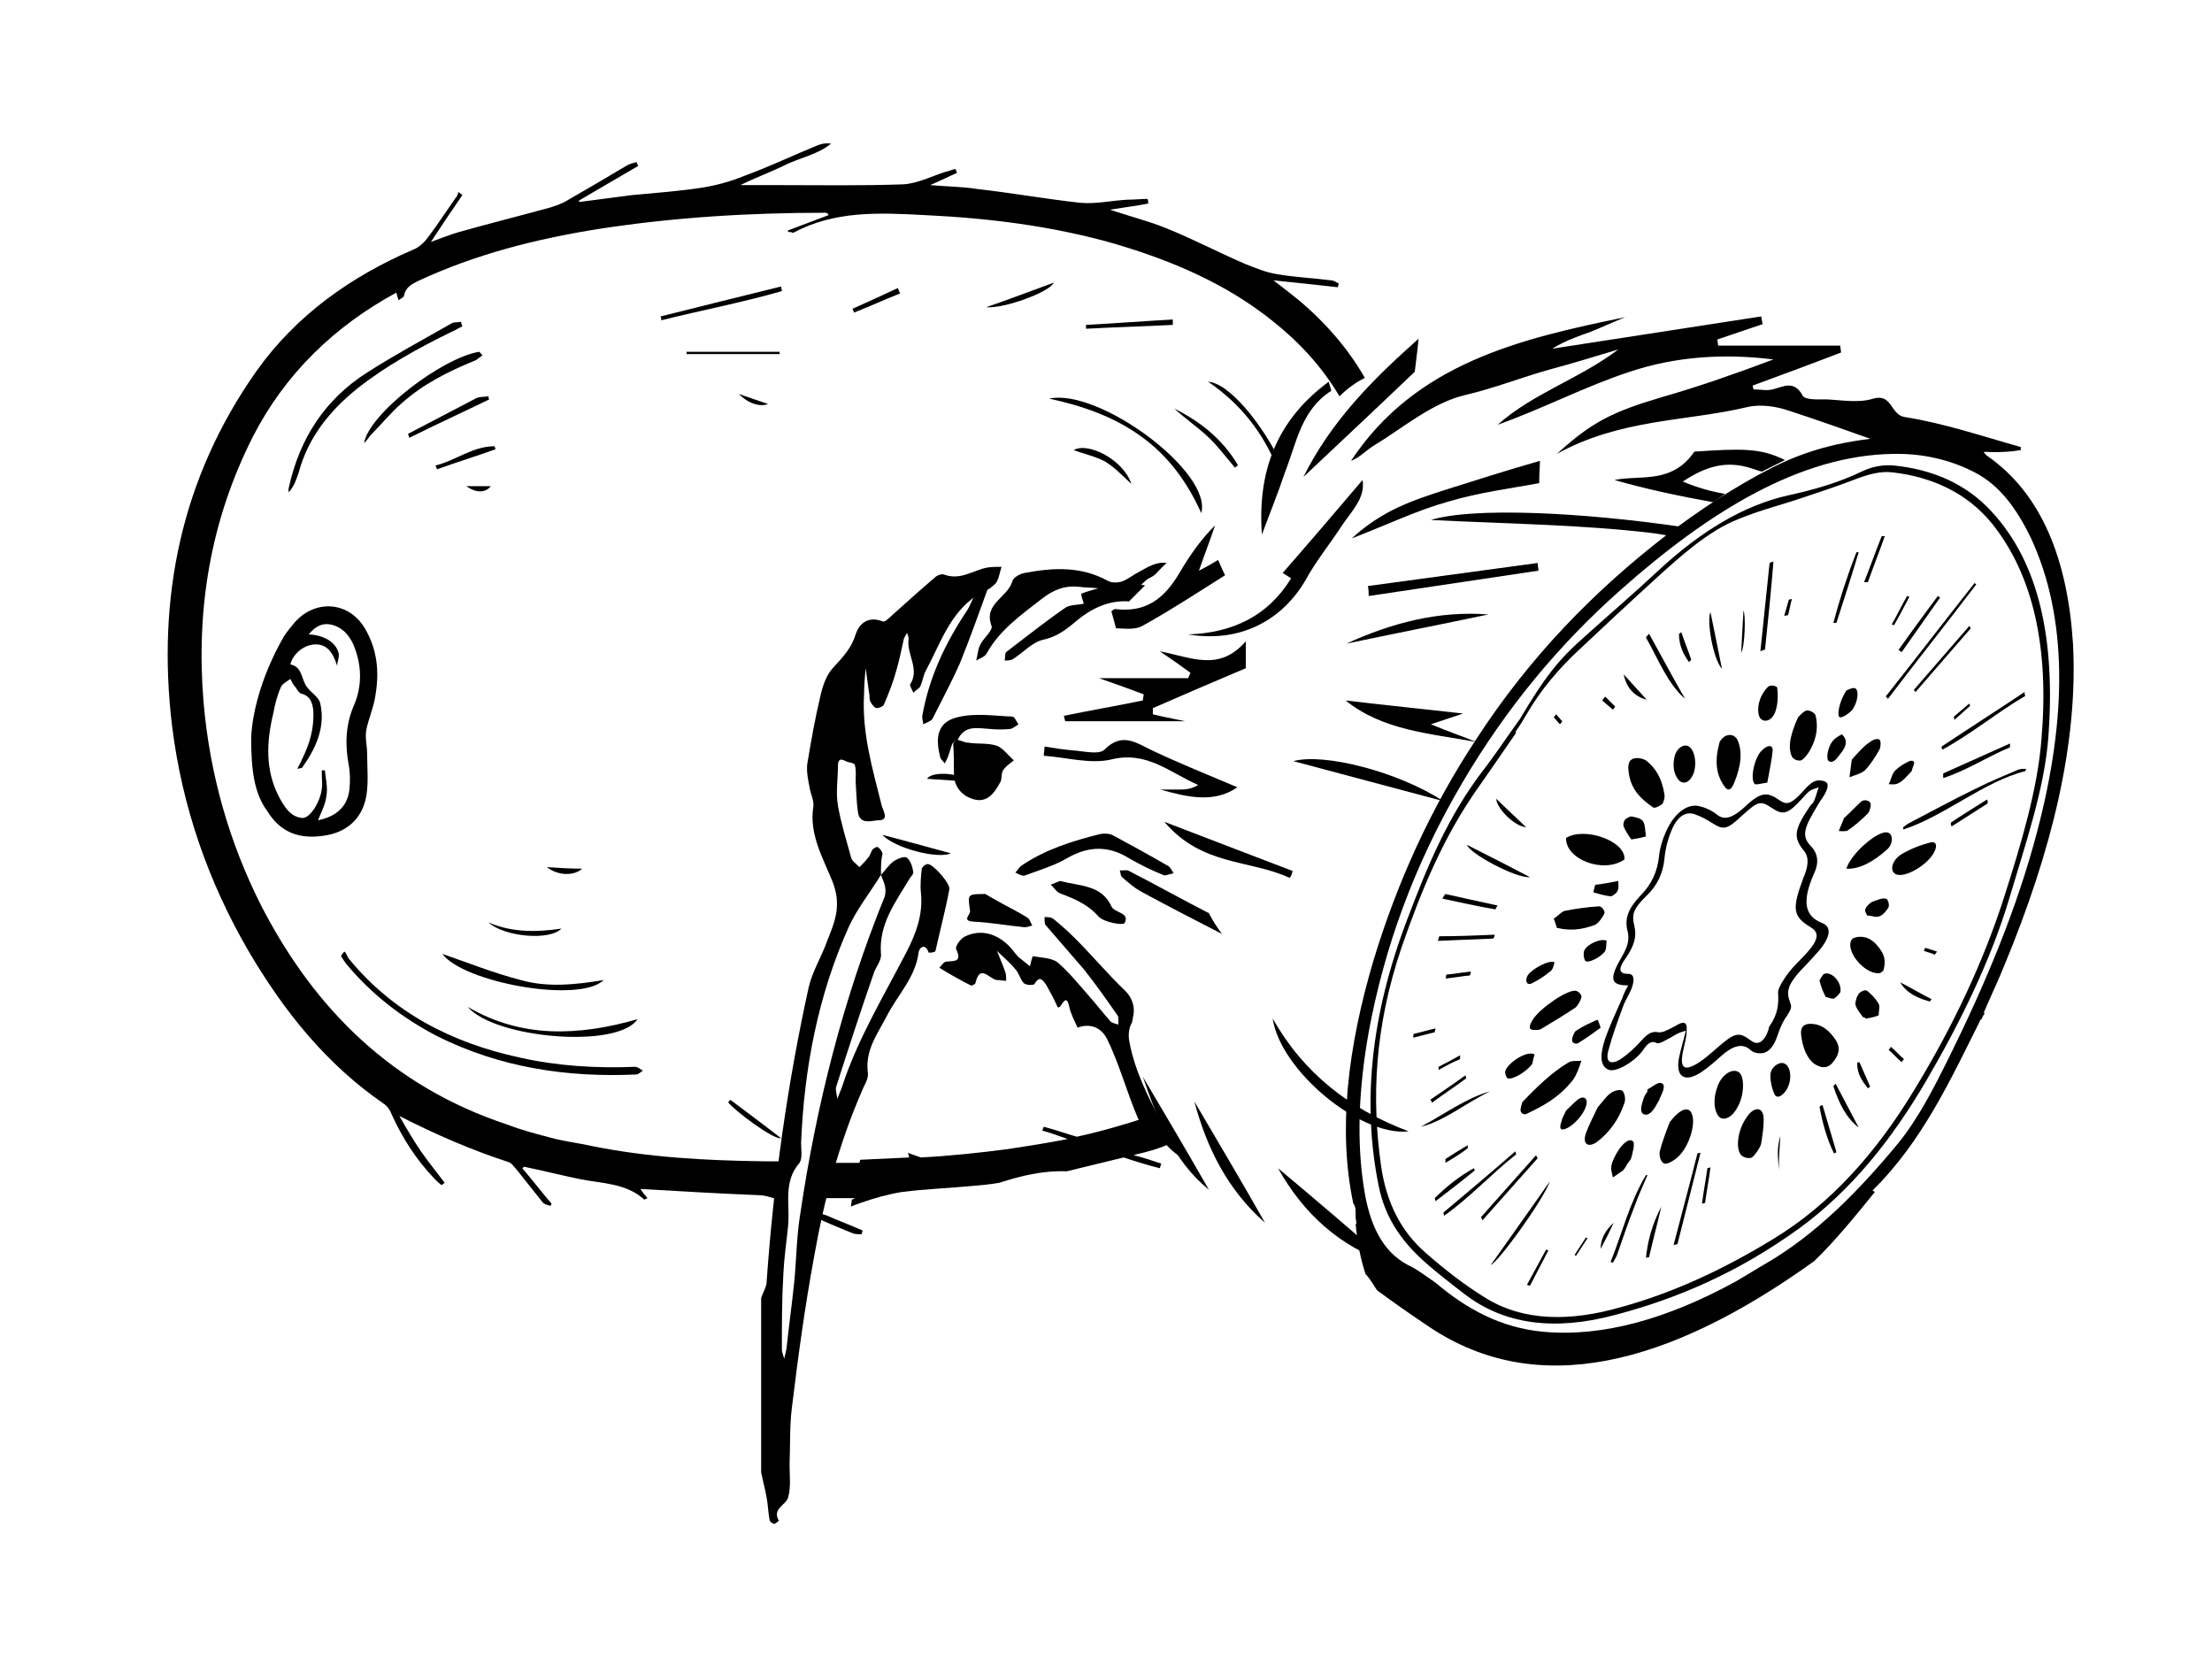 <?xml version="1.0" encoding="utf-8"?>
<!-- Generator: Adobe Illustrator 17.1.0, SVG Export Plug-In . SVG Version: 6.00 Build 0)  -->
<!DOCTYPE svg PUBLIC "-//W3C//DTD SVG 1.1//EN" "http://www.w3.org/Graphics/SVG/1.1/DTD/svg11.dtd">
<svg version="1.1" id="Layer_1" xmlns="http://www.w3.org/2000/svg" xmlns:xlink="http://www.w3.org/1999/xlink" x="0px" y="0px"
	 viewBox="0 0 288 216" enable-background="new 0 0 288 216" xml:space="preserve">
<g>
	<path d="M32.7,96c0.2-3.9,1.7-8.7,4.3-13.2c0.4-0.6,0.9-1.2,1.4-1.8c2.7-3,7-2.7,9.1,0.8c1.6,2.7,1.9,5.6,1.4,8.6
		c-0.2,1.6-0.9,3.1-1.2,4.6c-0.2,1,0.1,2.1,0.1,3.1c0,1.8,0.2,3.7-0.1,5.5c-0.5,3-2.6,4.8-5.5,5.2c-3.2,0.5-5.7-0.4-7.4-3.2
		C33.1,103.3,32.7,100.3,32.7,96z M38.7,100.1c0.3-0.6,0.5-0.9,0.6-1.2c1-2,1.6-4,1.5-6.3c-0.1-1.1-0.4-2-1.6-2.3
		c-0.3-0.1-0.5-0.5-0.7-0.8c-0.3-0.3-0.5-0.7-0.7-1.1c-0.4,0.3-1,0.6-1.2,1c-0.5,1.1-0.8,2.3-1,3.4c-0.9,3.7-1.1,7.4,0.7,10.9
		c0.7,1.3,1.5,2.7,3.1,2.8c1,0,2.3-2.1,2.5-3.8c0.1-0.6,0-1.2,0-1.7c0-0.2,0-0.5,0-0.7c0.1,0,0.3,0,0.4,0c0.1,1.1,0.4,2.2,0.2,3.3
		c-0.1,1.1-0.7,2.2-1.1,3.2c2.5-0.5,3.9-1.9,4.1-4.1c0.1-1,0.1-2.1-0.1-3.1c-0.5-2.7-0.4-5.3,0.7-7.8c1.1-2.6,1-5.3-0.1-7.9
		c-0.6-1.3-1.5-2.3-3-2.6c-1.1-0.2-2,0.3-2.8,1.3c2.1,0.1,3.6,1.1,3.9,2.5c0.1,0.5-0.2,1-0.2,1.6c-0.6-1.9-1.4-2.8-2.8-2.8
		c-1.4,0-2.9,1.1-3.3,2.6c1.4,0.3,1.4,1.5,1.9,2.5c0.4,1,1.8,1.6,2,2.6c0.7,3.1-0.6,5.9-2.4,8.4C39.3,100,39.1,100,38.7,100.1z"/>
	<path d="M44.9,123.9c0.2,0.3,0.3,0.6,0.5,0.9c5.8,7.1,13.5,11,22.3,12.9c4.9,1.1,9.9,1.4,15,1.2c0.3,0,0.7,0.3,1,0.5
		c-0.3,0.2-0.6,0.5-0.9,0.5c-9,0.4-17.7-0.9-25.9-5c-4.6-2.4-8.6-5.5-11.9-9.5c-0.2-0.3-0.4-0.6-0.6-0.9
		C44.6,124.1,44.7,124,44.9,123.9z"/>
	<path d="M60.2,42.5c-0.5,0.2-0.9,0.5-1.4,0.7c-4.3,2.1-8.5,4.4-12.3,7.4c-3.6,2.9-6.4,6.4-7.6,10.9c-0.3,0.9-0.6,1.8-1.3,2.6
		c0-0.2-0.1-0.4,0-0.6c1.4-6.4,4.7-11.5,10.2-15c3.6-2.3,7.3-4.3,11-6.4c0.3-0.2,0.8-0.1,1.2-0.2C60.1,42.1,60.1,42.3,60.2,42.5z"/>
	<path d="M156.4,66.8c-1.8-4-4.3-7.5-8-10.1c-3.5-2.5-7.6-3.9-11.8-4.8C143.1,50.5,157.9,61.5,156.4,66.8z"/>
	<path d="M78.6,127.6c-3.2,3.1-18.3,0.3-21-3.4c3.2,1.1,6.7,2.5,10.2,3.4C71.3,128.6,75,128.2,78.6,127.6z"/>
	<path d="M60.9,131.1c7,4.1,14.4,3.8,22.1,1.6C80.4,136.6,64.4,135.2,60.9,131.1z"/>
	<path d="M166.8,60.3c-2.4-5-6.7-10.4-9.5-10.6c4.4,3,7.2,6.8,9,11.2C166.4,60.7,166.6,60.5,166.8,60.3z"/>
	<path d="M62.8,46.3c-0.4,0.2-0.7,0.6-1.1,0.7c-3.4,1.4-6.6,3-9.4,5.5c-1.4,1.2-2.6,2.7-3.9,4c-0.3,0.3-0.5,0.7-1,1.2
		c0.6-3.8,10.1-11.1,15-11.9C62.6,46,62.7,46.1,62.8,46.3z"/>
	<path d="M86,41.2c5.2-1.3,10.4-2.6,15.7-3.9c0,0.2,0.1,0.4,0.1,0.6c-5.2,1.5-10.5,2.5-15.7,3.8C86.1,41.5,86.1,41.4,86,41.2z"/>
	<path d="M53.1,56.5c2.9-1.5,5.9-3.1,8.8-4.6c0.5-0.3,1.2-0.2,1.7-0.3c0,0.1,0,0.3,0.1,0.4c-3.5,1.7-7,3.3-10.4,5
		C53.2,56.8,53.2,56.6,53.1,56.5z"/>
	<path d="M89.4,45.8c4,0,8.1,0,12.1,0c0,0.1,0,0.2,0,0.3c-4,0-8.1,0-12.1,0C89.4,46,89.4,45.9,89.4,45.8z"/>
	<path d="M152.7,42.3c-3.8,0.2-7.6,0.3-11.3,0.5c0-0.2,0-0.4,0-0.5c3.8-0.2,7.6-0.5,11.3-0.7C152.7,41.8,152.7,42,152.7,42.3z"/>
	<path d="M114.9,108.7c3.1,0.8,5.9,1.6,8.9,2.4C122.1,111.9,116.4,110.4,114.9,108.7z"/>
	<path d="M160.8,60.9c-1.2-1.4-2.3-2.9-3.6-4.1c-1.4-1.3-2.9-2.3-4.3-3.6c3.4,1.7,6.3,4,8.3,7.4C161.1,60.6,161,60.7,160.8,60.9z"/>
	<path d="M73.1,120.9c-1.5,1.6-7.4,1.1-9.5-0.8C66.6,121.4,69.8,121.4,73.1,120.9z"/>
	<path d="M128.4,40c2.9-1,5.8-2.1,8.8-3.2C136.7,38,130.8,40.2,128.4,40z"/>
	<path d="M147.3,63c-1.1-1-2.1-2.1-3.4-2.9c-1.3-0.7-2.8-1-4.1-1.5C141.7,57.5,146.3,59.9,147.3,63z"/>
	<g>
		<path d="M105.8,157.5c-0.2,0.2-0.5,0.4-0.8,0.5c2,0.9,4.1,1.8,6.1,2.6c0.3,0.1,0.7,0.1,1.1,0.1c0-0.2,0.1-0.3,0.1-0.5
			c-1.6-0.7-3.2-1.3-4.8-2C107,158.1,106.4,157.8,105.8,157.5z"/>
		<path d="M169,39c-1-0.8-2-1.6-3.2-2.5c3,0.3,5.7,0.6,8.4,0.9c0-0.2,0.1-0.4,0.1-0.5c-0.3-0.1-0.6-0.4-1-0.4
			c-2.3-0.3-4.7-0.4-7-0.8c-1.4-0.2-2.8-0.8-4.1-1.3c-3.5-1.5-6.9-3.3-10.4-4.7c-2.2-0.9-4.6-1.5-7.3-2.4c1.9-0.3,3.5-0.5,5-0.8
			c0-0.2,0-0.4-0.1-0.6c-0.9,0-1.7,0.1-2.6,0.1c-2.1,0.1-4.1,0.6-6.2,0.4c-4.5-0.5-9-1.3-13.4-1.8c-1.9-0.3-3.8-0.3-6.1-0.5
			c1.4-0.6,2.4-1.1,3.5-1.6c-0.1-0.2-0.1-0.3-0.2-0.5c-0.5,0.1-0.9,0.3-1.4,0.4c-1.8,0.6-3.6,1.5-5.4,1.6
			c-5.5,0.2-11.1,0.1-16.7,0.1c-1.5,0-3,0-4.5,0c2-1,4-1.7,6-2.7c1.9-0.9,4.1-1.3,5.8-2.7c-0.6-0.1-1.2,0-1.7,0.2
			c-3.2,1.3-6.3,2.8-9.6,4c-1.7,0.7-3.5,1.2-5.3,1.5c-3.1,0.5-6.2,0.7-9.3,1c-2.3,0.3-4.6,0.6-6.9,0.9c0-0.1,0-0.1,0-0.2
			c2.6-1.5,5.1-3,7.7-4.5c-0.1-0.2-0.2-0.3-0.2-0.5c-0.4,0.1-0.8,0.2-1.2,0.4c-2.7,1.6-5.4,3.2-8.2,4.8c-0.6,0.3-1.2,0.5-1.8,0.7
			c-4,1.1-8,2.1-11.9,3.2c-1.1,0.3-2.3,0.8-3.7,1.3c1.5-2.3,2.8-4.2,4.1-6.1l-0.5-0.4c-0.1,0.3-0.2,0.6-0.4,0.8
			c-1.2,1.7-2.3,3.4-3.5,5c-0.5,0.7-1.2,1.4-2,1.7C45.7,36,38.6,41,33.4,48.3c-9.8,13.9-13,29.5-11,46.2c1.3,10.5,4.7,20.3,10,29.4
			c4.6,7.8,10.1,14.7,17.7,19.9c0.4,0.3,0.7,0.8,0.9,1.3c1.4,3.1,3.2,5.9,5.6,8.4c0.3,0.3,0.6,0.6,0.9,0.8c0.1-0.1,0.3-0.2,0.4-0.3
			c-1-1.3-2.1-2.7-3.1-4.1c-1-1.5-1.9-3-2.8-4.6c4.7,2.4,9.3,4.4,14.2,6c0.4,0.1,0.7,0.6,1,0.9c1.2,1.5,2.3,2.9,3.5,4.4
			c0.2,0.2,0.6,0.3,1,0.4c0-0.1,0.1-0.2,0.1-0.3c-1.3-1.5-2.5-3.1-3.8-4.6c0.1-0.1,0.2-0.1,0.2-0.2c2.4,0.5,4.8,1.1,7.2,1.6
			c2.9,0.6,6.1,0.5,8.5,2.7c0,0,0.1-0.1,0.4-0.2c-0.3-0.4-0.7-0.8-0.9-1.2c5.1,0.3,10.2,0.6,15.2,0.8c1,0,1.8,0.3,2.7,0.6
			c-0.2-0.6-0.3-1.2,0-1.7c0.4-1.1,0.7-2.2,1.1-3.3c-1,0-1.9,0-2.9,0c-7.6-0.1-15.1-0.5-22.5-2c-1.8-0.4-3.6-0.6-5.4-1.1
			c-1.9-0.5-3.8-1-5.6-1.7c-14.8-4.9-25-14.9-32-28.5c-4.2-8.3-6.7-17.2-7.5-26.5c-1-12.1,0.9-23.6,6.4-34.5
			c4.2-8.2,10.6-14.4,18.7-18.8c0.1,0.4,0.2,0.7,0.3,1c0.2-0.2,0.7-0.4,0.7-0.6c0.2-1.1,1-1.5,1.8-1.9c7.5-3.5,15.4-5.5,23.6-6.8
			c9.7-1.5,19.5-2.1,29.4-2.1c0.2,0,0.3,0,0.5,0.3c-1.8,0.7-3.5,1.3-5.3,2l0,0.2c0.2,0,0.4,0,0.6,0.1c0,0,0.1,0,0.1,0
			c5.4-2.9,11.2-2.6,17-2.3c8.4,0.4,16.6,1.4,24.7,3.7c7.5,2.2,14.6,5.2,20.7,10.1c3.4,2.7,6.4,5.9,8.7,9.8c1-1,2.1-1.8,3.3-2.4
			C175.6,45.5,172.6,42,169,39z"/>
		<path d="M149.5,145.4c-3,1-6.1,1.9-9.3,2.6c-1.4-0.4-2.8-0.9-4.3-1.3c-0.1,0.2-0.1,0.3-0.2,0.5c1.1,0.3,2.2,0.7,3.3,1.1
			c-2.5,0.5-5.1,0.9-7.7,1.3c-3.8,0.5-7.6,0.9-11.4,1.1c-0.6-0.2-1.1-0.4-1.7-0.6c0.1,0.2,0.1,0.4,0.2,0.6c-2.1,0.1-4.3,0.2-6.4,0.3
			c0,0.1-0.1,0.3-0.1,0.4c-1.1,0-2.3,0-3.4,0c-0.1,0.2-0.1,0.5-0.3,0.7c-0.3,0.6-0.5,1.2-0.8,2c-0.2,0.6-0.4,1.2-0.6,1.9
			c1.5,0,3,0,4.5,0c-0.1,0.1-0.2,0.1-0.4,0.2c0,0.3-0.1,0.6-0.1,0.9c0.4-0.2,0.8-0.3,1.3-0.5c1.7-0.6,3.5-1.1,5.3-1.4
			c3.1-0.4,6.2-0.5,9.3-0.8c1.1-0.1,2.3-0.2,3.4-0.4c2.8-0.9,5.6-1.6,8.7-1.5c0,0,0,0,0.1,0c2.5-0.6,4.9-1.2,7.4-1.8
			c1.5,0.5,3.1,1,4.7,1.4c0.1-0.2,0.1-0.4,0.2-0.6c-1.2-0.4-2.4-0.8-3.6-1.1c0.6-0.2,1.3-0.3,1.9-0.5c0.8-0.2,1.7-0.5,2.6-0.9
			c0.1-0.2,0.2-0.3,0.4-0.4C151.5,147.6,150.5,146.5,149.5,145.4z"/>
		<path d="M101.7,148.2c-2.3-1.8-4.5-3.4-6.6-5c-0.1,0.1-0.2,0.2-0.3,0.3C95.6,144.6,100.7,148.4,101.7,148.2z"/>
	</g>
	<path d="M64.5,58.5c-2.5,0.9-5.1,1.7-7.6,2.6c-0.1-0.2-0.1-0.3-0.2-0.5c2.6-0.6,4.8-2.5,7.7-2.5C64.4,58.2,64.5,58.3,64.5,58.5z"/>
	<path d="M117.2,38.2c-2,0.8-4,1.7-6,2.5c-0.1-0.2-0.1-0.3-0.2-0.5c2-0.9,4-1.8,5.9-2.7C117,37.8,117.1,38,117.2,38.2z"/>
	<path d="M125.1,101.7c-1.4-0.1-2.9-0.2-4.4-0.3c0.5-0.9,3.6-0.8,4.5-0.1C125.1,101.4,125.1,101.5,125.1,101.7z"/>
	<path d="M71.2,112.9c1.6,0.1,3,0.2,4.6,0.2C74.7,114.1,72.6,114,71.2,112.9z"/>
	<path d="M96.2,51.3c1.5,0.5,2.6,0.9,3.8,1.3C99,53,97.5,52.6,96.2,51.3z"/>
	<path d="M60.7,63.3c1.2,0,2.2,0,3.2,0C63.2,64.2,62,64.2,60.7,63.3z"/>
</g>
<g>
	<path d="M192.3,96.1c-6.1,9.2-10.4,18.9-13.4,28.7c-3.5,11.7-4.7,22.5-2.7,31.9c0.2,0.2,0.3,0.6,0.3,1.1c0,0.2,0,0.5,0,0.7
		c0,0.2,0.1,0.4,0.1,0.9c0,0-0.1-0.1-0.1-0.1c0.2,2.3,0.6,4.5,1.3,6.6c0.6,0.6,1,1.4,1.5,2.1c2.3,1.7,4.6,3.3,7,4.9
		c13.8,9.1,30.7,5.1,49.9-8.7c2.8-2.7,5.3-5.8,7.9-9c-0.1-0.1-0.2-0.1-0.3-0.2c6.5-6.4,10.2-14.5,14.1-22.3c0,0,0.1,0,0.1,0
		c0.1-0.3,0.3-0.6,0.4-0.8c0,0-0.1,0-0.1-0.1c0.9-2.1,1.9-4.2,2.7-6.2c6.1-14.7,9.6-28.8,8.9-41.8c-0.7-11-4.1-19.5-11.1-24.4
		c-0.2-0.1-0.3-0.3-0.5-0.5c0.1-0.2,0.3-0.4,0.4-0.6c-3.2-1-6.8-1.1-10.3-1.7c0,0,0,0.1,0.1,0.1c-0.4,0-0.7,0.1-1,0.1
		c-5.4,0.3-10.9,1.1-16.8,4.1c-4.7,2.4-9.3,5.4-13.9,8.9C207.5,77,199.2,85.5,192.3,96.1z M190.4,101.9c5.7-9.7,12.6-18,20.5-25
		c11.8-10.5,23.6-17.6,35.5-17.8c4-0.1,7.6,0.8,10.7,2.4c3.3,1.7,5.5,4.8,7.3,8.5c4.8,10.3,4.8,23.3,0.8,38.4
		c-2.6,9.9-6.7,19.7-11.5,29.4c-1.9,3.8-3.9,7.8-6.6,11.1c-5.2,6.3-10.7,11.8-17,15.5c-1.4,0.8-2.8,1.7-4.2,2.5
		c-8.8,4.8-17.2,7.2-24.9,6.5c-5.6-0.5-10.1-3-14.1-6.4c-1.2-0.8-2.3-1.7-3.6-2.3c-3.4-1.8-5-5.4-5.7-9.9c-1-6.2-0.7-13.1,0.6-20.4
		C180.2,123.5,184.1,112.6,190.4,101.9z"/>
	<path d="M206.2,83c3.2-2.9,6.5-5.7,9.7-8.7c5.5-5.1,11.1-8.5,16.9-9.8c3.2-0.7,6.5-1.6,9.8-3.2c1.3-0.6,2.7-0.8,3.9-0.7
		c5.1,0.5,9.5,2.4,12.8,6c6.3,6.8,8.3,16.9,7.4,29.3c-0.5,6.8-3,14-5.1,21.1c-2.4,8-6.3,16-10.8,23.7c-4.5,7.7-9.8,14.3-16.5,19.2
		c-8,5.8-16,9.2-24,11.3c-7.8,2.1-14.4,1.3-19.6-2.7c-1.7-1.3-3.5-2.7-5.1-4.1c-2.8-2.5-5.2-5.5-6.1-10c-2.1-10.4-1.2-21.9,3.8-34.9
		c2.5-6.6,5.2-13.2,9.8-19.2c1.7-2.2,3.2-4.5,4.8-6.7C201.1,88.2,202.9,85.9,206.2,83z M192.7,102.2c-4.8,6.7-7.7,13.9-10.2,21.1
		c-3.6,10.6-3.9,19.8-2.7,28.4c0.7,5,2.7,8.7,5.8,11.4c2.5,2.2,5.2,4.3,8,6c4.8,2.9,10.8,3,17.4,1.1c6.6-1.8,13.2-4.8,19.9-8.9
		c7.4-4.5,13.4-11.2,18.4-19.5c5-8.2,9-16.7,11.7-25.2c2.2-6.9,4.3-13.9,4.8-20.4c1-11.7-1-21.3-6.5-28.1c-3.2-3.9-7.7-6-12.9-6.6
		c-1.6-0.2-3.3,0.3-5.1,1c-2.1,0.8-4.2,1.5-6.3,2.2c-2.9,1-5.8,1.7-8.7,2.9c-3.8,1.5-7.4,4.7-10.9,7.9c-3.3,3-6.5,6-9.7,9
		c-2.7,2.5-5.1,5.3-7,8.6c-0.4,0.7-0.9,1.5-1.4,2.2c0,0,0.1,0.1,0.1,0.1C195.9,97.6,194.3,99.9,192.7,102.2z"/>
	<path d="M217.5,135.1c-0.6,0.3-1.5,0.9-1.8,0.7c-0.8-0.4-1.3,0.2-1.9,1.1c-1.2,1.5-3.4,2.7-4.3,2.4c-1.1-0.4-1.3-1.7-0.5-4.1
		c0.6-1.7,1.4-3.4,2.2-5.2c0.2-0.6,0.5-1.2,0.8-1.7c-2.4,0-2.5-0.9-0.8-3.8c0.7-1.2,1-2.2,0.7-3.3c-0.4-1.6,0.1-2.9,1.6-4.5
		c1.6-1.6,2.3-3.3,2.5-5.2c0.1-1,0.4-2.1,0.9-3.2c1.1-2.5,2.9-3.8,4.5-3.3c0.8,0.2,1.6,0.6,2.2,1.1c0.9,0.7,1.9,0.4,3.3-0.8
		c2.3-2.2,3.1-2.3,4.8-1.1c0.9,0.6,1.4,0.5,2.6-0.7c0.6-0.6,1.2-1.4,1.8-1.7c0.5-0.3,1.2-0.2,1.6,0c0.5,0.3,0.2,1.1-0.3,1.9
		c-0.5,0.7-0.9,1.4-1.3,2.1c-1.4,2.4-1.4,3.3-0.2,4.5c0.7,0.8,1,1.9,0.3,3.4c-1.6,3.6-1.3,5.6,1.1,6.5c1.2,0.5,1,1.8-0.4,3.5
		c-0.8,0.9-1.6,1.8-2.5,2.7c-1.6,1.8-1.9,2.7-1.3,4.2c0.2,0.5,0.1,0.8-0.4,1.6c-0.6,0.8-1,1.8-1.3,2.7c-0.4,1.2-1,2-1.8,2.2
		c-0.6,0.1-1.3,0-1.7-0.4c-1-0.9-2.2-0.6-3.7,0.7c-0.9,0.8-1.8,1.6-2.7,2.2c-2.3,1.5-3.5,0.5-2.8-2.3c0.2-0.9,0.5-1.9,0.8-3.1
		C218.3,134.5,217.9,134.9,217.5,135.1z M236.3,104c0.2-0.5,0.3-1,0.5-1.5c-0.4,0.2-0.8,0.2-1.2,0.5c-0.3,0.2-0.6,0.6-0.9,0.9
		c-1.9,2.1-2.5,2.3-4,1.3c-1.5-1-1.8-0.9-3.9,1c-1.9,1.8-2.4,1.9-3.8,1c-0.8-0.5-1.5-0.9-2.4-1.2c-1.2-0.4-2.3,0.4-3,2.2
		c-0.5,1.2-0.8,2.5-0.9,3.7c-0.2,1.8-0.9,3.4-2.4,4.8c-1.6,1.6-1.9,2.3-1.5,3.9c0.3,1.3,0,2.5-1.1,4.1c-1.1,1.5-0.9,2.1,0.3,2.1
		c0.8,0,0.8,0.8,0.5,1.7c-0.3,0.9-0.9,1.7-1.2,2.6c-0.7,1.9-1.4,3.8-1.9,5.7c-0.4,1.5,0.3,1.9,1.6,1.1c0.9-0.6,1.8-1.4,2.6-2.3
		c0.8-0.9,1.4-1.4,2.3-1.2c0.6,0.1,1.4-0.4,2.2-0.8c1.1-0.7,1.6-0.6,1.5,0.6c0,0.9-0.3,1.8-0.5,2.8c-0.4,2.1,0.2,2.5,2,1.4
		c0.8-0.5,1.7-1.3,2.5-2c2.3-2,2.8-2.1,4.4-0.9c0.9,0.7,1.8,0.1,2.3-1.6c0-0.1,0-0.2,0.1-0.3c1.1-1.6,1.2-2.9,1.1-4.4
		c0-0.6,0.8-1.8,1.4-2.6c0.7-0.9,1.6-1.7,2.4-2.6c1.5-1.7,1.6-2.6,0.4-3.3c-2.3-1.4-2.4-2.4-0.9-6.4c0.6-1.4,0.8-2.6,0.1-3.5
		c-1.5-1.8-1.3-2.8,0.8-5.9C235.9,104.7,236.2,104.4,236.3,104z"/>
	<path d="M203.9,109.1c-0.1,2.8,4.9,4.7,7.6,2.8C211.7,109.5,206.3,107.6,203.9,109.1z"/>
	<path d="M198.2,143.5c-0.1,0.4-0.3,0.9-0.2,1.2c0.1,0.3,0.5,0.5,0.8,0.3c2.1-1,4.2-2.1,6-4.4c0.5-0.7,0.8-1.6,1.1-2.5
		c-0.6,0.1-1.2-0.1-1.8,0.3C202.1,139.6,200.2,141.4,198.2,143.5z"/>
	<path d="M236.2,138.5c1.1,0.7,1.9,0.6,2.6-0.4c0.7-0.9,0.8-1.8,0.2-2.7c-0.8-1.2-1.8-2.1-3.3-2.1c-0.9,0-1.3,0.5-1.2,1.4
		C234.7,136.5,235.3,137.8,236.2,138.5z"/>
	<path d="M214.3,99c-0.2-0.1-0.6-0.3-1.1-0.3c-0.2,0-0.6,0-0.9,0.3c-0.2,0.1-0.3,0.7-0.3,0.9c0.1,2.7,1.5,4,3.2,5.2
		c0.2,0.2,0.8-0.1,1.2-0.4c0.2-0.2,0.4-0.9,0.3-1.3C216.4,101.5,215.7,100.1,214.3,99z"/>
	<path d="M208,144.2c-0.5,1.1-1.1,2.2-1.5,3.3c-0.5,1.4,0.2,2,1.4,1.2c1.7-1.3,2.9-3,3.6-5.1c0.2-0.5,0-1.4-0.3-1.6
		c-0.3-0.2-1.1,0-1.6,0.4C209.1,142.8,208.6,143.5,208,144.2z"/>
	<path d="M217.4,146.1c-0.5,1.3-1,2.6-1.3,3.8c-0.1,0.6,0.1,1.4,0.6,1.6c0.4,0.1,1.3-0.4,1.8-0.9c1.4-1.3,2.3-4.2,1.8-5.5
		C219.9,143.9,218.7,144.4,217.4,146.1z"/>
	<path d="M226.4,139.6c-0.9-0.6-2.3,0.4-2.8,1.9c-0.5,1.4-0.5,2.7,0,3.6c0.5,1,1.8,0.6,2.6-0.9C227.1,142.7,227.2,140.2,226.4,139.6
		z"/>
	<path d="M234.1,93.4c-0.9,2-1.4,3.8-0.8,5.1c0.2,0.4,0.8,0.6,1.2,0.5c0.3-0.1,0.9-0.8,1.2-1.4c0.9-1.6,1-3.1,0.7-4.4
		c-0.1-0.4-0.7-0.7-1.1-0.7C234.9,92.5,234.4,93.1,234.1,93.4z"/>
	<path d="M223.9,96.6c-0.1,0.3-0.2,0.9-0.3,1.3c-0.3,2,0.1,3.4,1,4.6c0.4,0.5,0.8,0.4,1.2-0.6c0.9-2.2,1.1-4.1,0.4-5.6
		C225.7,95.4,224.5,95.5,223.9,96.6z"/>
	<path d="M199.6,132.7c-0.6,1-0.6,1.4,0.2,1.4c0.3,0,0.6,0,0.8-0.1c1.5-0.9,3-1.8,4.5-2.8c0.3-0.2,0.8-1.1,0.8-1.4
		c0-0.4-0.4-0.7-0.7-0.8C204.1,128.8,200.6,131.2,199.6,132.7z"/>
	<path d="M227.4,145.5c-1.1,1.5-1.5,4-0.7,4.9c0.3,0.3,1,0.5,1.4,0.3c0.4-0.3,1.1-1.3,1.2-1.8c0.2-1.3,0.4-2.5,0.3-3.6
		C229.4,144,228.2,144.2,227.4,145.5z"/>
	<path d="M202.7,120.8c1.6,0.4,3.2,0.3,5-0.4c0.4-0.2,1-1,1.2-1.5c0.1-0.2-0.3-0.9-0.7-0.9c-1.5,0.1-3,0.3-4.5,0.6
		c-0.4,0.1-0.9,0.7-1.4,1C202.5,120.1,202.6,120.5,202.7,120.8z"/>
	<path d="M245.2,126.4c0.4-1.3,0.1-2.1-0.4-2.8c-0.7-1-1.6-1.8-3-1.6c-0.5,0.1-0.9,0.2-0.9,1.1c0.1,1.7,2.3,3.8,3.8,3.6
		C244.9,126.7,245,126.5,245.2,126.4z"/>
	<path d="M246.8,113.8c1.1,0.6,4.1-1.1,5-2.8c0.6-1.1,0.1-1.5-0.5-1.3c-1.2,0.3-2.5,0.8-3.7,1.5C246.3,112,246,113.4,246.8,113.8z"
		/>
	<path d="M240.4,113.1c1.7,0.1,3.5-0.9,5.3-2.5c0.8-0.7,0.8-2,0.1-2.2C244.6,108,241,111.1,240.4,113.1z"/>
	<path d="M241.1,98.9c-0.1,0.7-0.2,1.5-0.3,2.3c0.7-0.3,1.4-0.4,2-0.9c0.7-0.7,1.4-1.8,1.9-2.7c0.2-0.4,0.2-1.2,0-1.3
		c-0.2-0.2-0.9,0-1.2,0.3C242.8,97,242.1,97.8,241.1,98.9z"/>
	<path d="M218.7,101.7c0.7,0.5,1.4,0,1.8-1c0.5-1.4,0.1-3.3-0.8-3.6c-0.7-0.2-1.5,0.5-1.7,1.5C217.7,100.1,218.1,101.1,218.7,101.7z
		"/>
	<path d="M229.4,93.7c0.6,0.4,1.5-0.1,1.8-1.2c0.3-1,0.3-2,0.2-2.9c0-0.3-0.7-0.4-1-0.3c-0.3,0.1-0.8,0.8-1,1.2
		C228.7,91.8,228.8,93.4,229.4,93.7z"/>
	<path d="M230.1,101.9c0.3-1.7,0.6-3,0.7-4.2c0-0.8-0.7-0.7-1.4,0c-1,0.9-1.6,3.9-0.9,4.4C228.7,102.2,229.3,102,230.1,101.9z"/>
	<path d="M247.8,108c5.3-1.7,10.6-6.3,15.9-7.6c0-0.1,0.1-0.2,0.1-0.3c-0.3,0-0.7,0-1,0.1c-1.9,0.8-3.8,1.6-5.6,2.5
		c-2.9,1.4-5.8,3-8.7,4.5c-0.2,0.1-0.4,0.3-0.7,0.5C247.8,107.8,247.8,107.9,247.8,108z"/>
	<path d="M242.7,132.4c0.1,0.1,0.2,0.3,0.4,0.2c0.5-0.1,1-0.2,1.5-0.4c0-0.5,0.2-1.2,0-1.5c-0.4-0.7-0.9-1.2-1.5-1.7
		c-0.2-0.2-0.9,0.1-1.1,0.4c-0.3,0.4-0.5,1.2-0.4,1.5c0.2,0.6,0.6,1,1,1.6C242.6,132.5,242.7,132.4,242.7,132.4z"/>
	<path d="M232.6,141.9c0.9-1.5,0.5-3.6-0.7-3.5c-0.7,0.1-1.4,0.8-1.4,1.6c0,0.9,0.2,1.7,0.5,2.4C231.3,143.1,232,142.8,232.6,141.9z
		"/>
	<path d="M240.1,106.5c-0.3,0.7-0.5,1.2-0.7,1.7c0.4,0,0.9,0.1,1.2-0.1c0.9-0.6,1.8-1.4,2.6-2.2c0.2-0.2,0.5-1.1,0.3-1.4
		c-0.2-0.3-0.7-0.4-1.1-0.2C241.6,105,240.8,105.9,240.1,106.5z"/>
	<path d="M211.9,151.5c0.2-0.3,0.5-0.6,0.5-0.8c0.2-0.7,0.5-1.9,0.2-2.1c-0.5-0.5-1.4,0.4-1.9,1.2c-0.4,0.6-0.8,1.4-0.9,2
		c-0.1,0.5,0.1,1,0.2,1.5c0.4-0.3,0.9-0.6,1.3-0.9C211.6,152.1,211.7,151.8,211.9,151.5C211.9,151.5,211.9,151.5,211.9,151.5z"/>
	<path d="M245.8,91c3.8-5,7.7-9.9,11.5-14.9c-0.1-0.1-0.2-0.2-0.2-0.2c-3.9,4.9-7.7,9.9-11.6,14.8C245.6,90.7,245.7,90.8,245.8,91z"
		/>
	<path d="M212.4,109.3c0.6-0.1,1.2-0.2,1.9-0.4c-0.1-0.7-0.1-1.6-0.4-2c-0.3-0.4-1-0.5-1.5-0.6c-0.2,0-0.6,0.2-0.8,0.4
		c-0.2,0.2-0.3,0.7-0.2,0.9C211.6,108.1,211.9,108.6,212.4,109.3z"/>
	<path d="M199.8,137.3c-0.9-0.6-3.4,1-3.8,2.1c-0.1,0.3,0.1,0.9,0.3,1c0.7,0.2,2.5-0.9,3.2-1.9C199.6,138,199.7,137.6,199.8,137.3z"
		/>
	<path d="M214.5,142.1c-0.2,0.3-0.4,0.6-0.5,0.9c-0.3,0.9-0.6,1.9,0.1,2.1c0.7,0.2,1.3-0.7,1.7-1.5c0.1-0.2,0.3-0.4,0.3-0.6
		c0.4-0.8,0.9-1.9,0.1-2c-0.4-0.1-1.2,0.6-1.8,0.9C214.5,141.8,214.5,141.9,214.5,142.1z"/>
	<path d="M203.9,144.6c-0.3,0.6-0.5,1-0.6,1.4c-0.3,0.9-0.2,1.3,0.7,0.9c0.9-0.4,2.2-1.8,2.5-2.9c0.3-0.9-0.2-1.4-1-0.9
		C204.9,143.6,204.3,144.2,203.9,144.6z"/>
	<path d="M237.7,129.8c0.5,0.1,0.8,0.3,1.1,0.2c0.2-0.1,0.7-0.6,0.8-0.8c0.3-1.2-1.1-2.8-2.1-2.4c-0.2,0.1-0.6,0.8-0.6,0.9
		C237.1,128.5,237.4,129.2,237.7,129.8z"/>
	<path d="M240.4,89.9c-1,1.5-1.3,3.5-0.8,3.5c0.4,0,1.1-0.5,1.5-0.9c0.8-1,1-2.7,0.4-2.9C241.2,89.5,240.6,89.8,240.4,89.9z"/>
	<path d="M208.4,133.8c-0.2-0.5-0.3-1.1-0.5-1c-0.9,0.4-1.8,0.8-2.7,1.4c-0.2,0.1-0.6,1-0.5,1.3c0,0.3,0.5,0.5,0.8,0.3
		C206.3,135.3,207.2,134.7,208.4,133.8z"/>
	<path d="M263.6,90.1c-3.6,2.4-7.2,4.7-10.8,7.1c0,0.1,0,0.3,0.1,0.4c3.7-2,7.2-4.9,10.8-7C263.6,90.5,263.6,90.3,263.6,90.1z"/>
	<path d="M219.4,91c-1.6-2.8-3.1-5.6-4.7-8.5c-0.1,0.2-0.3,0.3-0.4,0.5C215.9,85.8,217.1,89,219.4,91z"/>
	<path d="M243.1,119.2c0.6,0,1.1,0.3,1.6,0.1c0.4-0.1,1-0.8,1.2-1.2c0.1-0.4-0.1-1.1-0.4-1.1c-0.5-0.1-1.1,0.2-1.7,0.4
		c-0.3,0.1-0.8,0.6-0.9,0.9C242.7,118.6,243,118.9,243.1,119.2z"/>
	<path d="M201.8,153.8c-2.5,3.6-5.1,7.2-7.7,10.9C195.1,164.3,200.9,156.3,201.8,153.8z"/>
	<path d="M209.2,122.5c-0.7-0.4-2.5,0.4-2.9,1.2c-0.2,0.4-0.1,1.1,0.1,1.4c0.4,0.4,2.2-0.6,2.6-1.3
		C209.2,123.3,209.1,122.8,209.2,122.5z"/>
	<path d="M218.4,162c1-4,2-7.9,3-11.9c-0.1,0-0.3,0-0.4,0.1c-1,4-2.1,8-3.1,11.9C218,162.1,218.2,162,218.4,162z"/>
	<path d="M188,158.3c3.3-2.3,6.2-5.5,9.4-8c0-0.1-0.1-0.3-0.1-0.4c-3.1,2.7-6.3,5.4-9.4,8C188,158,188,158.1,188,158.3z"/>
	<path d="M199.2,114.2c-2.7-1.4-5.4-2.8-8.2-4.2C191.3,111.1,197.4,114.4,199.2,114.2z"/>
	<path d="M202.4,125.3c-0.7-0.4-3,0.9-3.5,1.7c-0.4,0.7-0.1,1.4,0.6,1c0.8-0.4,1.6-0.9,2.3-1.5C202.2,126.3,202.3,125.6,202.4,125.3
		z"/>
	<path d="M214.3,153c-2.2,3.7-3.1,7.6-4.6,11.3c0.1,0,0.2,0.1,0.3,0.1c0.2-0.4,0.5-0.8,0.6-1.2c0.7-2,1.4-4.1,2.2-6.1
		c0.5-1.4,1.1-2.7,1.7-4.1C214.5,153,214.4,153,214.3,153z"/>
	<path d="M248.9,100.4c0.1-0.5,0.4-1,0.3-1.2c-0.1-0.2-0.5-0.2-0.8,0c-0.6,0.3-1.3,0.7-1.8,1.3c-0.3,0.4-0.4,1.1-0.7,1.6
		c0.4,0,0.8,0.1,1.2-0.1C247.8,101.7,248.3,101,248.9,100.4z"/>
	<path d="M229.8,84.6c0.4-3.8,0.8-7.7,1.1-11.5c-0.2,0.1-0.3,0.1-0.5,0.2c-0.4,3.8-0.8,7.7-1.2,11.5
		C229.4,84.7,229.6,84.6,229.8,84.6z"/>
	<path d="M185,146.7c3-0.7,6-3.2,9-4.6C191,142.9,188,145.1,185,146.7z"/>
	<path d="M210.7,114.7c-1.1,0.2-2,0.4-3,0.5c-0.1,0.4-0.3,1-0.2,1c0.7,0.2,1.4,0.4,2.2,0.5c0.2,0,0.8-0.4,0.9-0.7
		C210.8,115.6,210.7,115.2,210.7,114.7z"/>
	<path d="M239.8,95.6c-0.3,0.2-0.8,0.4-1.2,0.9c-0.6,0.7-0.9,2.3-0.5,2.6c0.7,0.4,1.2-0.6,1.7-1.2C240.5,97,240.5,96.2,239.8,95.6z"
		/>
	<path d="M253,101.3c2.9-0.9,5.8-2.8,8.7-4c0-0.2,0-0.3,0-0.5c-2.9,1.3-5.8,2.6-8.7,3.9C253,100.9,253,101.1,253,101.3z"/>
	<path d="M187.8,117c2.3,0.5,4.6,1,6.9,1.4c0.1-0.2,0.2-0.4,0.3-0.5c-2.3-0.5-4.6-1-6.8-1.5C188,116.6,187.9,116.8,187.8,117z"/>
	<path d="M200,150.4c-2.4,2.7-4.8,5.4-7.2,8.1c0.1,0.1,0.2,0.2,0.2,0.4c2.4-2.7,4.8-5.4,7.2-8.1C200.1,150.6,200,150.5,200,150.4z"
		/>
	<path d="M249.4,90.1c2.4-2.8,4.8-5.5,7.2-8.3c-0.1-0.1-0.1-0.2-0.2-0.3c-2.4,2.8-4.8,5.5-7.2,8.3C249.2,89.9,249.3,90,249.4,90.1z"
		/>
	<path d="M194.6,121.7c-2.4,0.1-4.8,0.2-7.2,0.2c-0.1,0.2-0.1,0.4-0.2,0.6c2.4-0.1,4.8-0.2,7.2-0.3
		C194.5,122.1,194.6,121.9,194.6,121.7z"/>
	<path d="M224.2,87.1c-0.5-2.5-1-5-1.5-7.4C222.2,80.8,223,85.7,224.2,87.1z"/>
	<path d="M238.7,141.4c0.7,2.2,1.7,4.2,3.3,5.4c-1-1.9-2-3.8-3-5.7C238.9,141.2,238.8,141.3,238.7,141.4z"/>
	<path d="M239.1,81.1c1-3.1,2-6.2,2.9-9.2c-0.1,0-0.2,0-0.3,0c-1.2,3.1-2.2,6.2-3,9.2C238.9,81.1,239,81.1,239.1,81.1z"/>
	<path d="M247.6,84.9c1.7-2.4,3.3-4.7,5-7.1c-0.1-0.1-0.2-0.1-0.3-0.2c-1.7,2.3-3.4,4.6-5.1,7C247.3,84.7,247.4,84.8,247.6,84.9z"/>
	<path d="M198.7,107.7c-1.3-1.2-2.5-2.4-3.9-3.7C194.9,105.3,197.2,107.6,198.7,107.7z"/>
	<path d="M236.9,144.1c0.4,2.2,1,4.3,1.9,6.1c0.1-0.1,0.2-0.1,0.3-0.2c-0.6-2-1.2-4.1-1.8-6.1C237.1,143.9,237,144,236.9,144.1z"/>
	<path d="M214.7,163.7c0.5-2.2,1.1-4.4,1.6-6.6c-1.2,2.3-1.8,4.6-2,6.7C214.4,163.7,214.5,163.7,214.7,163.7z"/>
	<path d="M191.9,152.1c-1.8,1-3.5,2.3-5.1,3.9c0,0.1,0.1,0.2,0.1,0.4c1.7-1.3,3.4-2.6,5.1-4C192,152.2,191.9,152.2,191.9,152.1z"/>
	<path d="M251.5,130.1c-1.4-0.7-2.7-1.5-4.1-2.2c0.9,1.5,2.4,2.1,3.9,2.5C251.3,130.3,251.4,130.2,251.5,130.1z"/>
	<path d="M214.4,91.1c-1-1.1-2-2.2-3-3.3C211.8,89.7,212.9,90.7,214.4,91.1z"/>
	<path d="M227,79.5c-0.1,1.6-0.2,3.5-0.3,5.5C227.2,84.1,227.3,80,227,79.5z"/>
	<path d="M258.7,104.1c-1.6,1-3.2,2-4.7,3c0,0.2,0,0.3,0.1,0.5c1.6-1,3.1-2,4.7-3C258.8,104.4,258.8,104.2,258.7,104.1z"/>
	<path d="M243.2,75.8c0.7-2,1.5-4,2.2-6c-0.1,0-0.3,0-0.4,0c-0.8,2-1.5,4-2.3,6C242.9,75.8,243,75.8,243.2,75.8z"/>
	<path d="M186.4,143.6c1.5-1.1,3-2.1,4.5-3.2c0-0.1-0.1-0.3-0.1-0.4c-1.5,1.1-3,2.1-4.6,3.2C186.4,143.3,186.4,143.4,186.4,143.6z"
		/>
	<path d="M220.2,85.9c-0.4-1.2-0.9-2.4-1.3-3.6c-0.1,0.1-0.2,0.2-0.3,0.2c0,1.6,0.6,2.7,1.3,3.7C220.1,86,220.1,86,220.2,85.9z"/>
	<path d="M231.8,147.9c-0.5,1.6-0.3,2.9-0.2,4.4C231.6,150.8,231.7,149.3,231.8,147.9z"/>
	<path d="M199.2,167.4c0.8-1.5,1.6-3.1,2.4-4.6c-0.1,0-0.2-0.1-0.3-0.1c-0.8,1.5-1.7,3.1-2.5,4.6
		C198.9,167.3,199.1,167.4,199.2,167.4z"/>
	<path d="M241.8,138.4c0,1.5,0.7,2.4,1.4,3.3c0.1-0.1,0.2-0.2,0.3-0.2c-0.5-1.1-0.9-2.1-1.4-3.2C242,138.3,241.9,138.3,241.8,138.4z
		"/>
	<path d="M222,156.6c0.2-1.5,0.5-3,0.7-4.6c-0.1,0-0.3,0.1-0.4,0.1c-0.2,1.5-0.5,3-0.7,4.6C221.7,156.7,221.8,156.7,222,156.6z"/>
	<path d="M188.2,127.4c1.1-0.1,2.1-0.3,3.2-0.4c0-0.2,0.1-0.3,0.1-0.5c-1.1,0.1-2.1,0.3-3.2,0.4C188.3,127,188.3,127.2,188.2,127.4z
		"/>
	<path d="M248.3,77.6c-0.7,1.2-1.3,2.5-2,3.7c0.1,0,0.2,0.1,0.3,0.1c0.7-1.2,1.3-2.4,2-3.7C248.5,77.7,248.4,77.6,248.3,77.6z"/>
	<path d="M210.1,159.2c-1.1,1-1.7,2.1-1.7,3.4C209,161.5,209.6,160.3,210.1,159.2z"/>
	<path d="M188.2,151.4c1-0.6,2-1.2,2.9-1.9c0-0.1,0-0.3,0-0.4c-1,0.6-2,1.2-2.9,1.8C188.2,151.1,188.2,151.3,188.2,151.4z"/>
	<path d="M247.9,137.9c-0.6-0.5-1.1-1.1-1.7-1.6c-0.1,0.1-0.2,0.3-0.3,0.4c0.6,0.5,1.1,1.1,1.7,1.6
		C247.6,138.2,247.8,138,247.9,137.9z"/>
	<path d="M184,135.1c0.9-0.2,1.9-0.5,2.8-0.7c0-0.2,0.1-0.3,0.1-0.5c-0.9,0.2-1.9,0.5-2.8,0.7C184,134.7,184,134.9,184,135.1z"/>
	<path d="M190.1,137.4c-0.9,0.5-1.8,1-2.8,1.5c0,0.1,0,0.3,0,0.4c0.9-0.5,1.8-1,2.8-1.4C190.1,137.7,190.1,137.5,190.1,137.4z"/>
	<path d="M208.6,91.2c0.5,0.4,0.9,0.8,1.4,1.2c0.1-0.1,0.2-0.3,0.3-0.4c-0.4-0.4-0.9-0.9-1.3-1.3C208.8,90.9,208.7,91.1,208.6,91.2z
		"/>
	<path d="M254.5,93.7c0.7-0.6,1.3-1.2,2-1.8c0-0.1-0.1-0.2-0.1-0.3c-0.7,0.6-1.4,1.2-2,1.7C254.4,93.5,254.4,93.6,254.5,93.7z"/>
	<path d="M252.2,123.9c-0.5-0.2-1-0.3-1.5-0.5c-0.1,0.1-0.2,0.3-0.2,0.4c0.5,0.2,1,0.3,1.4,0.5C252,124.2,252.1,124,252.2,123.9z"/>
	<path d="M206.5,161.1c-0.5,0.8-1,1.5-1.5,2.3c0.1,0,0.1,0.1,0.2,0.1c0.5-0.8,1-1.5,1.5-2.3C206.6,161.2,206.6,161.2,206.5,161.1z"
		/>
	<path d="M232.8,80.1c0.2-0.7,0.3-1.4,0.5-2.1c-0.1,0-0.2,0-0.4,0.1c-0.2,0.7-0.4,1.4-0.6,2.1C232.6,80.1,232.7,80.1,232.8,80.1z"/>
	<path d="M203.4,93.9c-0.3-0.3-0.5-0.6-0.8-0.9c-0.1,0.1-0.2,0.3-0.3,0.4c0.3,0.3,0.5,0.6,0.8,0.9C203.2,94.2,203.3,94.1,203.4,93.9
		z"/>
</g>
<g>
	<path d="M114.7,113.9c0.6-0.6,1-1.3,1.7-1.8c0.5-0.3,1.4-0.7,1.7-0.4c0.5,0.4,0.7,1.2,0.8,1.8c0.1,0.3-0.4,0.7-0.6,1.1
		c-1.8,3-3.9,5.8-3.6,9.6c0.1,0.8-0.6,1.6-0.9,2.4c-1.7,4.9-3.3,9.8-4.9,14.8c-0.2,0.5,0.1,1.1,0.1,1.7c0.2-0.5,0.4-1,0.6-1.5
		c2-6.2,5.4-11.8,8.4-17.6c1.3-2.5,2.2-5,1.9-7.8c-0.1-1,0-2,0.1-3c0-0.3,0.5-0.7,0.8-0.7c0.7,0,3,2.6,2.8,3.3
		c-0.5,2.7-1.2,5.3-1.8,8c0,0.2-0.9,0.3-0.9,0.2c-0.4-1.2-1.2-0.7-1.3,0c-0.4,3.3-2.8,5.6-4.2,8.4c-1.2,2.3-2.8,4.4-2.4,7.3
		c0.1,0.8-0.5,1.6-0.8,2.4c-3,6.9-4.9,14.1-6.2,21.5c-1.2,6.5-2.1,13.1-2.9,19.7c-0.3,2.4-0.2,4.9-0.3,7.4c0,1.4,0.2,3-0.2,4.3
		c-0.3,1-2.1,1.4-1.2,3c0,0-0.4,0.4-0.6,0.4c-0.2,0-0.6-0.3-0.6-0.5c-0.2-1-0.2-2-0.4-3c-0.2-1.1-0.5-2.2-0.7-3.2
		c0-7.6,0-15.1,0-22.7c0.2-0.6,0.6-1.3,0.7-1.9c0.9-13,2.7-25.9,5.5-38.6c0.5-2.1,1.7-4,2.4-6c1-2.5,1.9-4.6,0.7-7.7
		c-1.2-3-3.1-6.2-2.5-9.8c0.1-0.8-0.4-1.7-0.5-2.5c-0.2-1-0.4-2-0.3-3c0.5-3,1-5.9,1.7-8.8c0.3-1.4,0.8-2.9,1.8-3.9
		c1.2-1.3,2.3-2.5,2.8-4.2c0.5-1.5,1.7-2.4,3.5-1.7c0.2,0.1,0.5-0.1,0.7-0.3c2-1.8,4-3.6,6.1-5.4c0.3-0.3,0.9-0.5,1.2-0.4
		c2.1,0.8,3.7-0.5,5.6-0.9c0.6-0.1,1.2-0.1,1.9-0.1c-0.2,0.6-0.3,1.3-0.6,1.9c-0.2,0.4-0.6,0.6-0.9,0.9c-0.6,0.3-1.2,0.6-1.7,0.9
		c-3.6,2.4-4.8,6.4-6.7,9.9c-0.3,0.6-0.4,1.4-0.7,2c-0.2,0.3-0.6,0.5-0.9,0.8c-0.1-0.4-0.5-0.9-0.4-1.1c1.3-2-0.5-3.9-0.2-5.9
		c0-0.3-0.1-0.5-0.2-0.8c-0.1,0.2-0.3,0.5-0.4,0.7c-0.3,1.4-0.6,2.8-1,4.2c-0.4,1.5-1,3-1.6,4.4c-0.1,0.3-0.7,0.5-1,0.5
		c-0.3-0.1-0.6-0.5-0.8-0.9c-0.1-0.2-0.1-0.6-0.1-0.8c-0.2-1.2-0.3-2.3-0.5-3.5c-0.1,1.1-0.2,2.3-0.2,3.4c-0.3,5,1.1,9.7,2.3,14.5
		c0.2,0.7,1,1.9-0.4,1.9c-0.8,0-2.5,0.7-2.7-1.1c-0.2-1.3-0.2-2.6-0.3-3.9c0-0.7,0.1-1.5-0.1-2.2c-0.1-0.3-0.8-0.3-1.2-0.5
		c-0.7-0.4-1-0.2-1,0.6c0,1.7-0.3,3.5,0,5.2c0.4,2.3,1.1,4.5,1.7,6.7c0.1,0.5,0.7,0.9,1.1,1.3c0.4-0.4,0.8-0.8,1.1-1.2
		c0.3-0.3,0.4-0.8,0.6-1.1c0.2-0.2,0.6-0.4,0.7-0.3c0.3,0.2,0.6,0.6,0.6,0.9C114.7,111.9,114.7,112.9,114.7,113.9
		c-1.4,2.3-3.1,4.4-4.2,6.8c-4,8.9-5.8,18.4-6.2,28.1c0,0.9,0.2,2-0.2,2.6c-2.2,2.5-1.2,5.5-1.5,8.3c-0.2,2-0.5,4-0.6,6
		c-0.2,3.3-0.2,6.7-0.2,10c0,0.4,0.2,0.8,0.3,1.2c0.1-0.4,0.2-0.8,0.3-1.3c0.3-2.9,0.7-5.7,1-8.6c0.3-3,0.3-6,0.8-9
		c2.1-14.2,5.6-28,11-41.3C115.5,115.5,115,114.8,114.7,113.9z"/>
	<path d="M147,78.3c0.7-0.7,1.4-1.4,2.1-2.1c-0.2,0-0.4,0-0.5-0.1c0.3-0.2,0.5-0.5,0.8-0.7c0.4-0.2,0.8-0.4,1.1-0.7
		c0.5-0.5,0.9-1,1.4-1.4c-1.3-0.2-2.4,0.5-3.5,1.1c-0.8,0.4-1.5,1-2.3,1.3c-0.6,0.2-1.4,0.2-1.9-0.1c-3.5-1.9-7.1-1.7-10.8-1
		c-0.6,0.1-1.5,0.6-1.6,1.1c-0.6,2.1-3.8,2.9-2.7,5.8c0.2,0.6-1.1,1.6-1.5,2.5c-0.3,0.6-0.3,1.3-0.5,2c0.5-0.3,1.2-0.5,1.4-1
		c1.7-3,4.4-4.9,7.1-7c1.4-1.1,2.9-1.8,4.8-1.6c0.9,0.1,1.7,0.1,2.6,0.2c-0.7,0.2-1.5,0.4-2.2,0.7c-0.1,0.1,0.2,0.9,0.3,1.3
		c-0.8,0.2-1.9,0.1-2.5,0.6c-2.6,1.8-5.1,3.8-7.6,5.7c-0.2,0.2-0.1,0.8-0.2,1.1c0.4,0,0.8,0,1.1-0.2c1.3-0.8,2.5-2.2,3.9-2.5
		c1.8-0.4,3-1.3,4.4-2.5C141.9,79.4,144.2,78.1,147,78.3z"/>
	<path d="M139.2,131c0.2,1,0.7,1.9,1.1,2.8c0,0,0,0,0,0c1.3-0.5,2.9-0.3,3.8,1.4c1.6,3.2,2.6,7,4.1,10.5c0.3,0.3,0.6,0.5,0.9,0.7
		c0.6,0.6,1.6,0.9,2,1.6c0.6,1.1,1.6,1.9,2.5,2.6c-2.5-4.9-5.7-9.9-6.6-15.2c-0.1-0.9,0-1.6,0.4-2.3c0-0.2,0.1-0.4,0.1-0.6
		c0.3-1.1,0.1-2.4-1-3.5c-2.3-2.2-4.3-4.6-6.5-6.8c-0.9-0.9-1.9-1.8-2.9-2.6c-0.3-0.2-0.8-0.2-1.1-0.2c0,0.3,0,0.8,0.1,1
		c1.7,2,3.4,3.9,5.1,5.9c1.5,1.9,2.9,3.9,4.3,5.9c0.2,0.3,0.1,0.8,0.1,1.2c-0.3-0.1-0.8-0.2-1-0.4c-1-1.1-1.8-2.2-2.8-3.3
		c-1.3-1.5-2.6-3.1-4.1-4.4c-0.8-0.6-2.1-0.6-3.2-0.8c-0.1,0-0.3,0.9-0.4,1.3c-0.5-0.4-1-0.8-1.5-1.2c-0.4-0.4-0.7-0.9-1.1-1.3
		c-1.7-1.8-3.9-2.4-6-1.3c-0.5,0.3-1.2,1.3-1,1.6c0.8,1.7-0.3,1.5-1.3,1.6c-0.3,0-0.6,0.5-0.9,0.8c1.3,0.8,2.7,1.6,4.1,2.3
		c0.1,0.1,0.6-0.2,0.6-0.3c0.6-2.6,1.8-0.5,2.8-0.4c0.4,0,0.8,0.1,1.2,0.1c0-0.4,0-0.8-0.1-1.1c-0.3-0.9-0.7-1.8-1.1-2.8
		c0.8,0.8,1.7,1.5,2.4,2.4c0.5,0.5,0.6,1.3,1.1,1.8c0.3,0.3,1.3,0.3,1.4,0.1c0.7-1.2,1.1-0.4,1.5,0.1c0.5,0.9,1,1.8,1.4,2.7
		C138,132.1,138.7,128.8,139.2,131z"/>
	<path d="M124.6,96.3c0.5,0.1,1,0.4,1.5,0.4c1.2,0.2,2.5,0,3.7,0.4c0.8,0.3,1.5,1.3,2.2,1.9c-0.5,0.4-1.1,0.8-1.4,1.3
		c-0.3,0.5-0.1,1.2-0.4,1.6c-0.7,1.3-1.6,2.6-3.3,2.2c-1.6-0.4-2.7-1.6-2.7-3.4c0-1.3,0-2.6-0.1-3.9
		C124.2,96.6,124.4,96.4,124.6,96.3z"/>
	<path d="M157.4,118.9c-3.5-1.8-6.9-3.7-10.4-5.5c-0.3-0.2-0.8,0-1.2-0.1c0.1,0.4,0.1,0.8,0.4,1c0.8,0.7,1.5,1.3,2.4,1.8
		c3.5,1.9,7,3.7,10.5,5.5C158.5,120.8,157.9,119.9,157.4,118.9z"/>
	<path d="M127,77.3c0.6-0.3,1.2-0.6,1.7-0.9c-1.2,3.3-2.4,6.7-3.7,9.9c-1.1,2.5-2.4,4.9-3.6,7.3c-0.2,0.3-0.8,0.5-1.2,0.7
		c0-0.4-0.2-0.8-0.1-1.2c0.9-5,3-9.4,5.8-13.6C126.3,78.9,126.6,78,127,77.3z"/>
	<path d="M152.8,113.7c-0.6,0.1-1.1,0.4-1.4,0.2c-1.5-0.6-2.9-1.3-4.3-2.1c-2.7-1.7-5.3-1.7-8.1-0.1c-1.7,1-3.7,1.6-5.6,2.3
		c-0.3,0.1-0.8-0.2-1.2-0.4c0.3-0.3,0.5-0.7,0.8-0.9c3.1-2.1,6.6-3.2,10.2-4.1c0.5-0.1,1.1-0.1,1.6,0.1c2.4,1.3,4.8,2.6,7.2,4
		C152.3,112.8,152.5,113.2,152.8,113.7z"/>
	<path d="M124,96.8c-0.2,0.5-0.3,1-0.5,1.5c-0.1,0.4-0.3,0.7-0.5,1.1c-0.2-0.3-0.6-0.6-0.6-0.9c-0.7-2.7-0.2-4.5,2.2-5.1
		c2.3-0.6,4.8-0.2,7.2-0.1c0.3,0,0.5,0.6,0.8,1c-0.3,0.2-0.7,0.5-1,0.6c-0.9,0.1-1.9,0.1-2.8,0c-1.6-0.1-3.2-0.5-4.1,1.4
		C124.4,96.4,124.2,96.6,124,96.8z"/>
	<path d="M128.3,116.4c0.3,0.2,1.2,0.7,2.1,1.2c1.1,0.6,2.3,1.2,3.4,1.9c0.3,0.2,0.4,0.7,0.6,1c-0.4,0.1-0.8,0.3-1.2,0.2
		c-2.1-0.2-4.3-0.6-6.4-0.7c-1.7-0.1-0.4-0.9-0.5-1.4C126,116.4,125.9,116.4,128.3,116.4z"/>
	<path d="M138,114.7c2.7,0.7,5.4,0.5,6.7,3.3c0.4,0.9,2.5,0.8,1.7,2.2c-0.2,0.3-2.7-0.1-3.4-0.9c-1.4-1.6-3.2-2.3-5-3
		c-0.5-0.2-0.8-0.8-1.2-1.1C137.3,115,137.7,114.8,138,114.7z"/>
</g>
<g>
	<path d="M190.9,51.4c3.8-0.9,7.3-2.3,10.9-3.3c3-0.8,5.9-1.7,8.9-2.6c-5,3.8-11.1,5.7-15.7,9.8c5.9-2.1,11.4-5,17.2-6.9
		c6-2,12.3-2.4,18.7-1.6c-4.8,1.8-9.6,3.5-14.5,4.9c-6.4,1.9-9.1,3.2-13.7,7.4c8.3-4.6,16.8-4.2,24.8-6.1c1.7-0.4,3.8-0.1,5.5,0.5
		c3.7,1.2,7.3,2.5,11,3.8c1.7,0,3.4,0.1,5.1,0.3c4.5,0.6,9.4,1.8,14,1l0-0.4c-5-1.4-10-3.1-15.1-3.9c-1.9-0.3-1.6-3.1-4.1-2.4
		c-1.9,0.6-4,0.2-6.1,0.1c-1.1,0-2.8,0.1-3.1-0.5c-1.1-2-2.4-1.2-3.9-0.8c-0.8,0.2-1.6,0-2.5,0c0-0.2-0.1-0.3-0.1-0.5
		c3.8-1.4,7.6-2.8,11.5-4.3c0-0.3-0.1-0.6-0.1-0.9h-15.9c0-0.3-0.1-0.5-0.1-0.8c2-0.7,3.9-1.3,5.9-2c-0.1-0.3-0.1-0.6-0.2-1
		c-9.1,1.4-18.2,2.8-27.2,4.2c1.6-1,3.3-1.6,5-2.2c1.5-0.6,3-1.3,4.5-1.9c-13.7,2.8-27.3,6-35.7,18.7c1.1-0.4,2-1.4,3-2
		C182.7,55.7,186.5,52.4,190.9,51.4z"/>
	<path d="M224.6,64.3c-1.8-0.3-3.6-0.8-5.5-1.6c3-2,5.7-2.8,9-1.7c0.4,0.1,0.8,0.3,1.3,0.4c1-0.5,2-1,3-1.5
		c-3.2-1.6-5.7-1.5-11.8-1.1c-2.9,4.3-7.2,3-10.4,3.7c4.2,1.2,8.5,2.1,12.9,2.9C223.6,65,224.1,64.7,224.6,64.3z"/>
	<path d="M217.7,69.8c0,0,0.1-0.1,0.1-0.1c0.4-0.4,0.8-0.7,1.2-1.1c-13-1.9-27.2-2.6-32.7-0.9c10,0.5,19.5,0.6,28.8,1.7
		C216,69.5,216.8,69.7,217.7,69.8z"/>
	<path d="M162.2,83.5c0,1.9,0,2.8,0,3.5c-4,1.7-8,3.4-12.1,5.2c0,0.3,0,0.5,0,0.8c1.2,0.3,2.3,0.5,4.2,0.9c-5.6,0-10.6,0-15.6,0
		c-0.1-0.2-0.1-0.5-0.2-0.7c3.4-0.7,6.9-1.3,10.3-2c0-0.3,0.1-0.5,0.1-0.8c-1.6-0.6-3.2-1.2-5.8-2.1c4.6,0,8.1,0,11.6,0
		c0.1-0.2,0.2-0.5,0.3-0.7c-1.1-0.8-2.2-1.6-4-2.8C155.2,85.6,158.7,87.5,162.2,83.5z"/>
	<path d="M154.7,82.6c5.8-0.2,10.4-2.4,13.4-7.3c-0.6-0.4-1.1-0.7-1.1-0.7c3.5-4,7-8.1,10.4-12.1c0.4,2.4-1.5,4.1-2.8,6.1
		c-1.5,2.3-3.3,4.5-4.6,6.9C166.8,81,161.2,83.7,154.7,82.6z"/>
	<path d="M184.7,44.1c-0.2,2.1-0.4,3.3-0.5,4.3c-4.6,4.4-9.4,8.9-14.5,13.7C173.3,54.9,178.5,49.6,184.7,44.1z"/>
	<path d="M145.3,81.8c-0.2-0.8-0.4-1.5-0.6-2.2c0.1-0.1,0.3-0.3,0.5-0.3c4,0.5,6.4-1.4,8.3-4.6c1.3-2.2,2.7-4.3,4.7-6.3
		c-0.6,1.8-1.3,3.6-2.1,5.9c1.2-0.6,1.8-1,2.5-1.4c0.3,0.7,0.6,1.4,0.9,2c-3.5,2.2-7,4.5-10.6,6.5C147.8,82.1,146.3,81.8,145.3,81.8
		z"/>
	<path d="M164.3,69.6c-0.6-8.2,1.9-14.9,8.7-19.9c0.2,0.8,0.4,1.2,0.3,1.2c-3.9,2.5-4.5,6.8-6,10.6
		C166.4,64.2,165.3,66.9,164.3,69.6z"/>
	<path d="M151.1,102.8c0.9,0,1.7,0,2.6,0c0.7,0,1.5-0.1,2.3-0.6c-3.7-1.6-6.7-4.5-11.4-3.3c-2.7,0.6-5.8-0.3-8.7-0.5
		c0-0.4,0.1-0.8,0.1-1.2c1.2,0.2,2.5,0.4,3.7,0.5c1.4,0.1,3.4,0.6,4.1-0.1c2.3-2.3,4.1-0.9,6.2,0.1c3.6,1.7,7.3,3.2,11.1,4.8
		C158.1,104.6,154.6,103.8,151.1,102.8z"/>
	<path d="M176,70.1c4-3.7,8.1-5,12.1-6.3c4.1-1.3,8.2-2.6,12.4-3.8c0,0.6-0.1,1.7-0.1,2.9c-3.7,0.7-7.8,1.2-11.8,2.4
		C184.6,66.4,180.9,68.2,176,70.1z"/>
	<path d="M175.2,91.2c5,0.6,10,1.1,15.3,1.7c-1.2,0.4-2.4,0.8-4.2,1.4c2.4,1,4.2,1.6,5.9,2.3C186.2,95.5,180,95.1,175.2,91.2z"/>
	<path d="M165.7,132.6c4,7.1,10,11.8,17.7,14.7C177.1,148,166.7,139.4,165.7,132.6z"/>
	<path d="M180.9,164.5c-6.5-2.2-11.2-6.5-14.5-12.4C171.3,156.2,176.1,160.3,180.9,164.5z"/>
	<path d="M178.1,76.3c7.4-1,14.7-2,22.1-3c0,0.3,0.1,0.7,0.1,1c-7.4,1.1-14.7,2.2-22.1,3.3C178.2,77.2,178.2,76.8,178.1,76.3z"/>
	<path d="M187.9,104.3c-6.8-1.8-13.1-3.5-19.5-5.2C172.4,98,182.1,100.5,187.9,104.3z"/>
	<path d="M167.9,114.3c-5.1-2.4-11.4-1.5-16.3-7.3c6.2,2.4,11.5,4.4,16.7,6.4C168.2,113.8,168.1,114.1,167.9,114.3z"/>
	<path d="M155.5,143.4c3.1,5.3,6.2,10.5,9.2,15.8C159.8,154.9,157.1,149.4,155.5,143.4z"/>
	<path d="M157.4,154.9c-4.7-3.8-6.7-9.2-8.6-14.7C151.7,145.1,154.6,150,157.4,154.9z"/>
	<path d="M193.8,80c-6.2,1.3-12.3,2.5-18.5,3.8C181.2,81.1,187.3,79.5,193.8,80z"/>
</g>
</svg>
